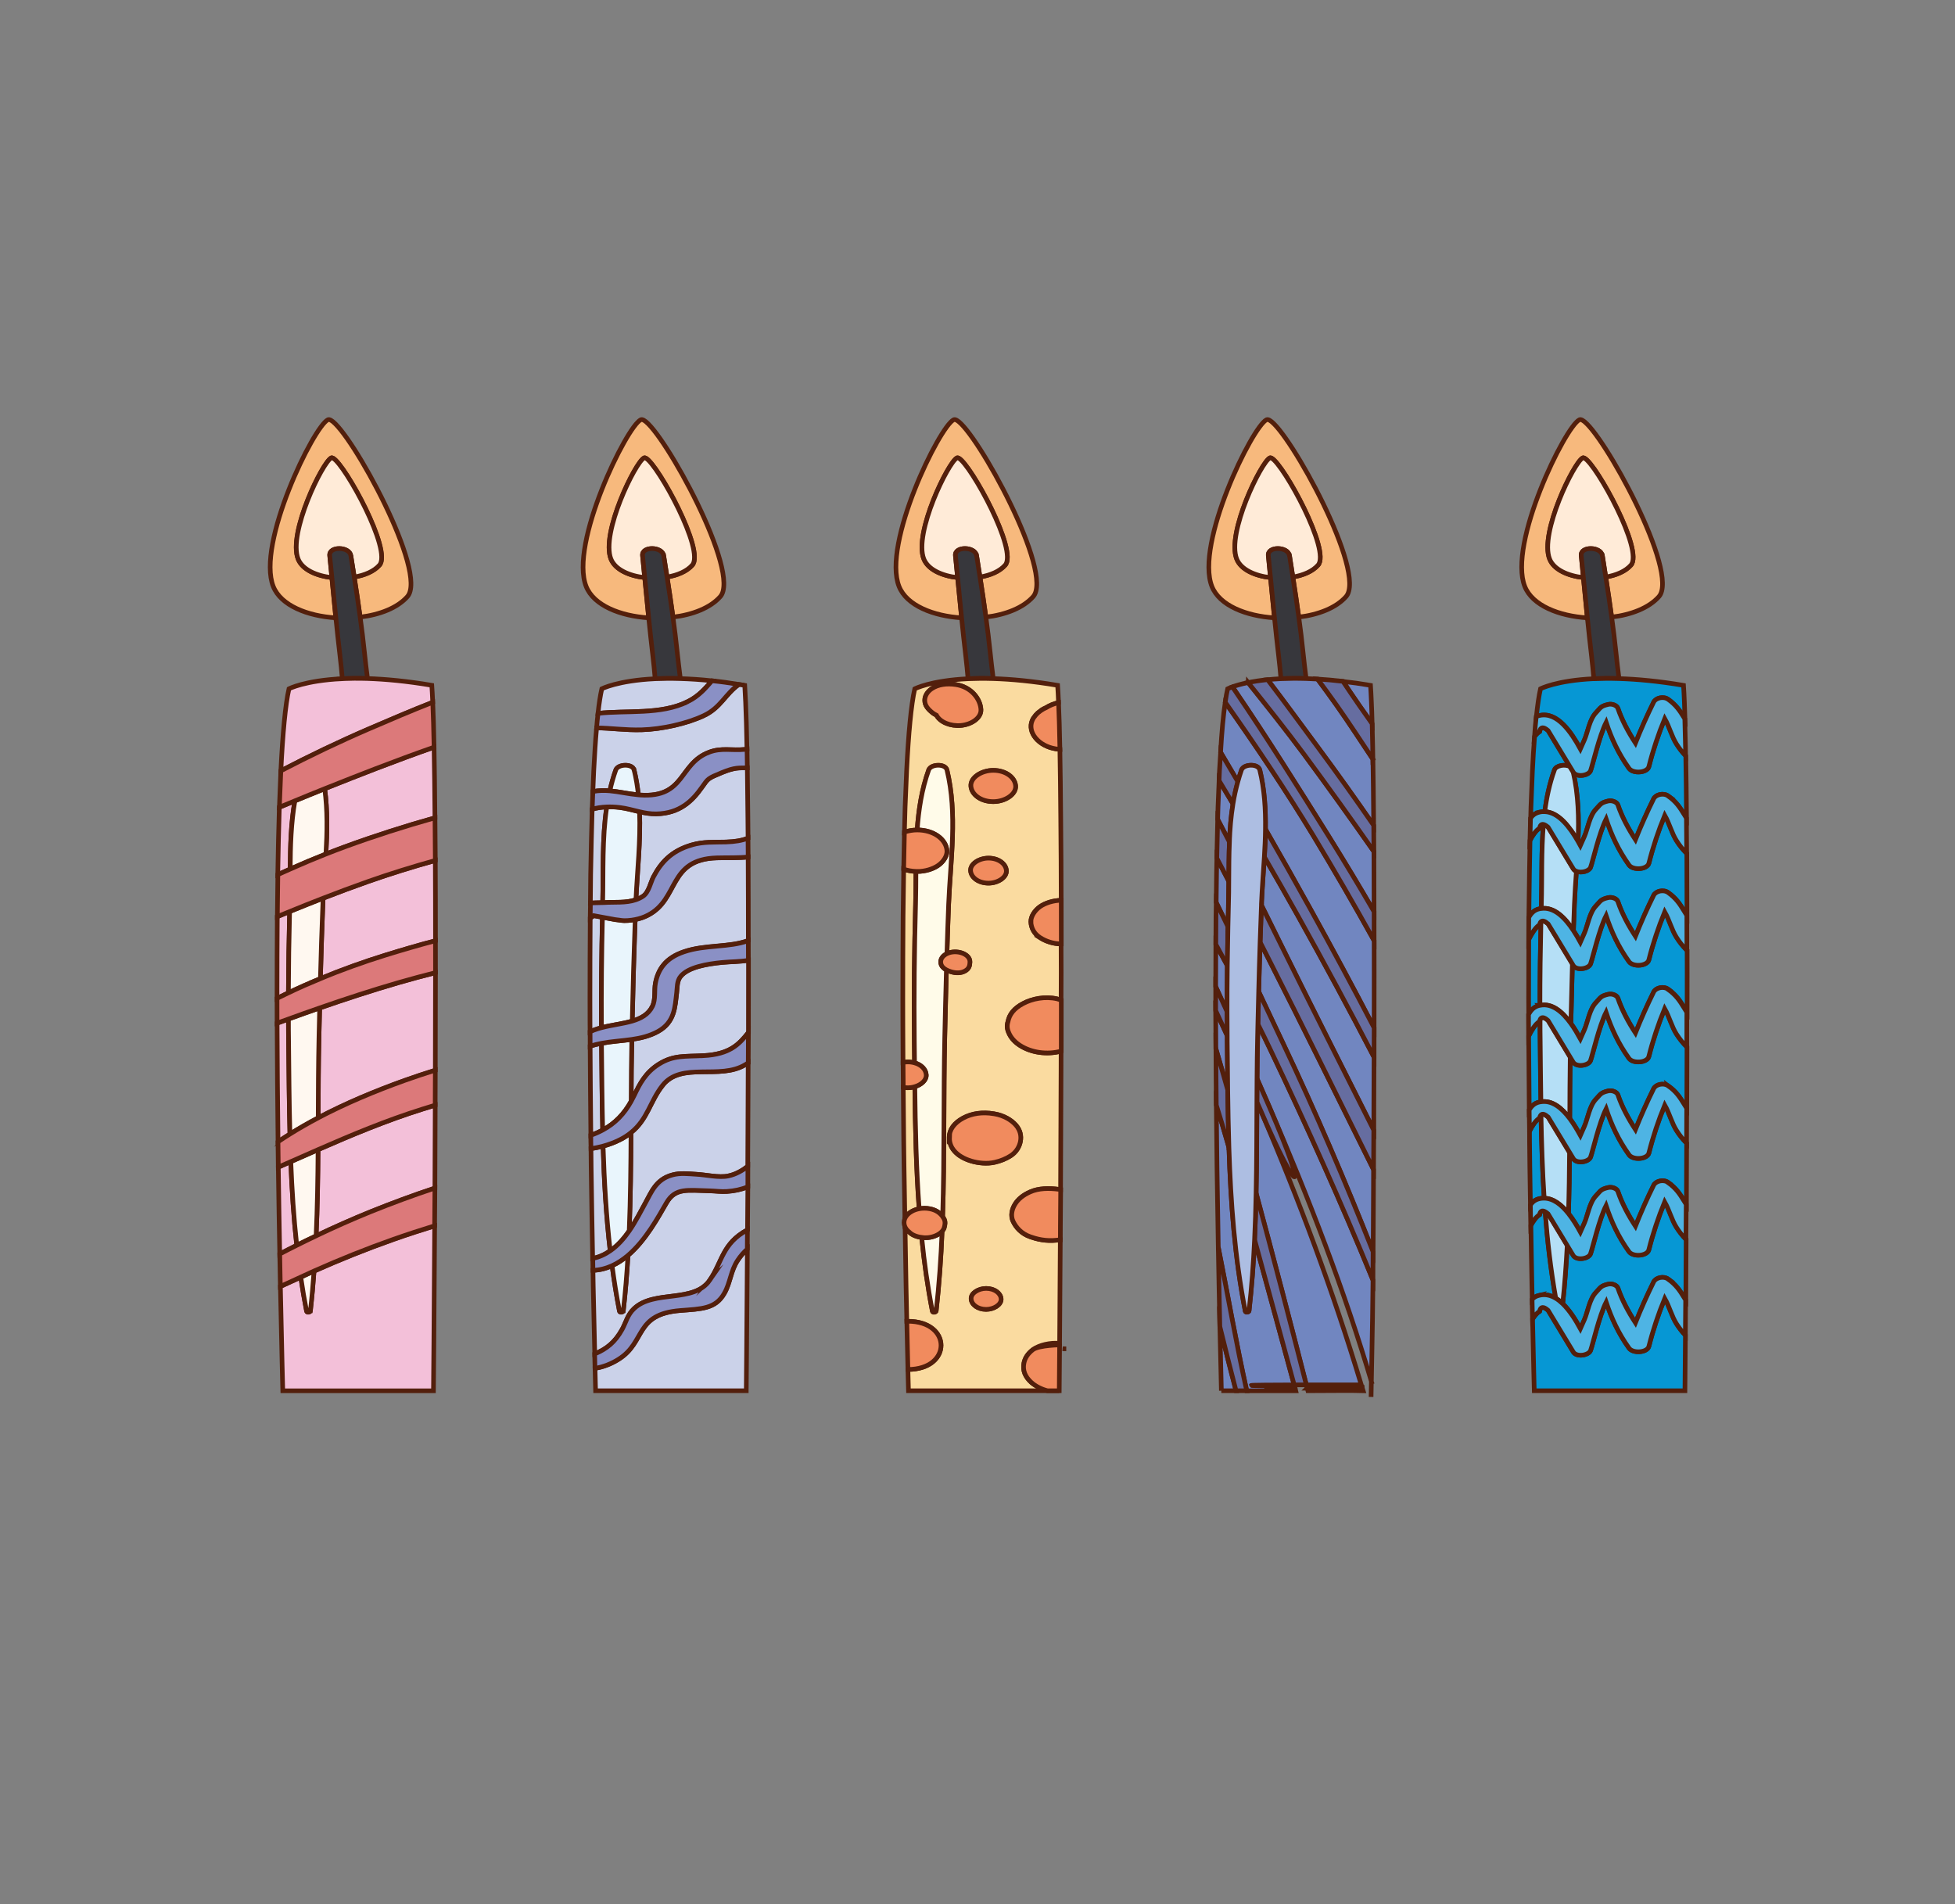 <?xml version="1.0" encoding="UTF-8"?>
<svg id="Layer_3" data-name="Layer 3" xmlns="http://www.w3.org/2000/svg" viewBox="0 0 424 413">
  <rect x="0" y="0" width="424" height="413" fill="#808080" stroke="none"/>
  <defs>
    <style>
      .cls-1 {
        fill: #ffebd8;
      }

      .cls-1, .cls-2, .cls-3, .cls-4, .cls-5, .cls-6, .cls-7, .cls-8, .cls-9, .cls-10, .cls-11, .cls-12, .cls-13, .cls-14, .cls-15, .cls-16, .cls-17, .cls-18 {
        stroke: #531f0c;
        stroke-miterlimit: 10;
      }

      .cls-2 {
        fill: #adbee2;
      }

      .cls-3 {
        fill: #cbd2e9;
      }

      .cls-4 {
        fill: #fffbe9;
      }

      .cls-5 {
        fill: #f7b97d;
      }

      .cls-6 {
        fill: #f3c0d9;
      }

      .cls-7 {
        fill: #0697d4;
      }

      .cls-8 {
        fill: #f18b5e;
      }

      .cls-9 {
        fill: #dc797a;
      }

      .cls-10 {
        fill: #7186c0;
      }

      .cls-11 {
        fill: #37373c;
      }

      .cls-12 {
        fill: #8a90c5;
      }

      .cls-13 {
        fill: #666da0;
      }

      .cls-14 {
        fill: #fadba0;
      }

      .cls-15 {
        fill: #e9f5fc;
      }

      .cls-16 {
        fill: #4eb4e4;
      }

      .cls-17 {
        fill: #fff8f0;
      }

      .cls-18 {
        fill: #b5dff6;
      }
    </style>
  </defs>
  <g>
    <path class="cls-5" d="M72.83,134.01c-.29-2.91-.58-5.82-.86-8.73-3.37-.38-6.4-1.73-7.32-4.03-2.23-5.61,5.31-21.01,7.19-21.93,1.61-.78,12.08,17.59,10.82,22.51-.08.3-.2.55-.37.74-1.18,1.35-3.2,2.21-5.47,2.59.45,2.9.88,5.79,1.28,8.69,4.24-.51,8.1-1.99,10.26-4.45.28-.32.48-.73.6-1.22,2.08-8.12-15.19-38.42-17.84-37.14-3.1,1.51-15.54,26.92-11.85,36.17,1.64,4.13,7.44,6.42,13.57,6.8Z"/>
    <path class="cls-1" d="M76.09,120.51c.25,1.55.49,3.1.74,4.65,2.27-.38,4.29-1.24,5.47-2.59.17-.19.29-.44.37-.74,1.26-4.93-9.21-23.3-10.82-22.51-1.88.91-9.42,16.32-7.19,21.93.92,2.3,3.95,3.65,7.32,4.03-.15-1.59-.31-3.18-.47-4.77-.21-2.08,4.26-2,4.58,0Z"/>
    <path class="cls-11" d="M76.09,120.51c-.32-2-4.79-2.08-4.58,0,.16,1.59.31,3.18.47,4.77.28,2.91.56,5.82.86,8.73.28,2.75.57,5.51.9,8.26.2,1.63.35,3.28.5,4.94,1.63-.08,3.45-.1,5.46-.03-.24-1.96-.49-3.92-.68-5.85-.25-2.49-.57-4.98-.91-7.47-.39-2.9-.82-5.8-1.28-8.69-.24-1.55-.49-3.1-.74-4.65Z"/>
    <path class="cls-6" d="M70.42,171.07c.64,4.68.54,9.43.27,14.17,1.38-.55,2.78-1.08,4.19-1.6,6.31-2.31,12.83-4.4,19.45-6.26-.04-5.69-.11-10.86-.19-15.32-4.24,1.49-8.44,3.04-12.6,4.64-3.72,1.44-7.43,2.89-11.12,4.37Z"/>
    <path class="cls-6" d="M70.08,194.81c-.02.44-.05.89-.06,1.33-.21,5.3-.38,10.69-.53,16.12,4.55-1.89,9.27-3.59,14.14-5.1,3.56-1.1,7.16-2.16,10.82-3.12,0-6.02-.01-11.87-.04-17.41-4.97,1.39-9.84,2.9-14.62,4.58-3.26,1.15-6.49,2.35-9.69,3.6Z"/>
    <path class="cls-6" d="M68.98,249.36c-.04,6.24-.14,12.48-.42,18.7,3.86-1.84,7.8-3.59,11.83-5.23,4.54-1.83,9.18-3.55,13.93-5.13.03-5.74.06-11.8.07-17.99-.91.27-1.8.55-2.69.83-8,2.51-15.4,5.61-22.72,8.82Z"/>
    <path class="cls-6" d="M63.06,251.96c-.9.4-1.8.79-2.7,1.19.1,6.7.19,13.07.31,18.84,1.21-.64,2.45-1.26,3.68-1.88-.66-6.03-1.05-12.09-1.29-18.15Z"/>
    <path class="cls-6" d="M62.82,197.71c-.89.36-1.79.73-2.68,1.1-.04,5.75-.06,11.72-.06,17.74.82-.41,1.64-.81,2.48-1.21.02-5.88.11-11.75.26-17.63Z"/>
    <path class="cls-6" d="M68.11,275.69c-.21,2.88-.47,5.76-.79,8.63-.04.31-.76.43-.82.08-.48-2.45-.9-4.92-1.26-7.39-.63.29-1.27.57-1.89.87-.84.39-1.69.78-2.54,1.16.28,13.63.52,22.62.52,22.62h32.68s.14-15.03.26-35.76c-2.99.92-5.96,1.88-8.89,2.92-5.92,2.09-11.67,4.4-17.26,6.89Z"/>
    <path class="cls-6" d="M62.59,225.86c-.02-1.61-.02-3.22-.03-4.82-.82.3-1.64.59-2.46.89.03,8.69.11,17.42.2,25.74.84-.57,1.7-1.13,2.58-1.68-.17-6.74-.21-13.47-.29-20.13Z"/>
    <path class="cls-6" d="M63.95,173.71c-.97.4-1.95.8-2.92,1.21-.15.06-.29.13-.45.18-.14,4.54-.25,9.44-.34,14.61.89-.41,1.79-.8,2.68-1.2.04-4.94.16-9.92,1.02-14.79Z"/>
    <path class="cls-6" d="M69.33,218.62c-.05,2.09-.1,4.18-.15,6.28-.13,5.84-.15,11.7-.17,17.57,5.95-3.14,12.39-5.84,18.79-8.12,2.18-.77,4.38-1.51,6.61-2.21.03-7.04.04-14.17.04-21.16-2.65.66-5.29,1.38-7.9,2.13-5.84,1.7-11.57,3.57-17.23,5.53Z"/>
    <path class="cls-6" d="M74.23,147.21c-8.15.39-11.56,2.19-11.56,2.19-.78,3.41-1.35,9.67-1.76,17.79,6.21-3.23,12.57-6.28,19.17-9.13,4.54-1.96,9.11-3.91,13.77-5.74-.06-1.43-.13-2.66-.2-3.68-5.45-.92-10.08-1.34-13.97-1.47-2.02-.06-3.84-.04-5.46.03Z"/>
    <path class="cls-17" d="M62.87,245.99c1.96-1.23,4.02-2.41,6.14-3.52.02-5.87.04-11.73.17-17.57.05-2.09.1-4.19.15-6.28-2.27.79-4.52,1.59-6.77,2.41,0,1.61,0,3.22.03,4.82.07,6.66.11,13.39.29,20.13Z"/>
    <path class="cls-17" d="M70.69,185.24c.27-4.74.37-9.49-.27-14.17-2.16.87-4.32,1.75-6.46,2.63-.86,4.87-.98,9.86-1.02,14.79,2.55-1.13,5.12-2.22,7.75-3.26Z"/>
    <path class="cls-17" d="M69.49,212.26c.15-5.43.31-10.82.53-16.12.02-.44.04-.89.06-1.33-2.44.95-4.86,1.92-7.27,2.9-.15,5.88-.23,11.75-.26,17.63,2.26-1.08,4.57-2.1,6.93-3.08Z"/>
    <path class="cls-17" d="M68.56,268.06c.28-6.22.38-12.46.42-18.7-1.97.86-3.94,1.73-5.91,2.6.24,6.06.63,12.13,1.29,18.15,1.39-.7,2.79-1.38,4.21-2.05Z"/>
    <path class="cls-17" d="M67.32,284.32c.33-2.87.58-5.75.79-8.63-.97.43-1.92.87-2.88,1.32.36,2.47.78,4.94,1.26,7.39.07.35.79.23.82-.08Z"/>
    <path class="cls-9" d="M80.08,158.06c-6.6,2.85-12.96,5.9-19.17,9.13-.11,2.47-.22,5.11-.32,7.9.15-.05.29-.12.45-.18.97-.41,1.95-.81,2.92-1.21,2.15-.89,4.3-1.77,6.46-2.63,3.69-1.48,7.39-2.93,11.12-4.37,4.16-1.6,8.36-3.15,12.6-4.64-.07-3.82-.17-7.12-.28-9.74-4.66,1.83-9.24,3.78-13.77,5.74Z"/>
    <path class="cls-9" d="M70.69,185.24c-2.63,1.04-5.21,2.13-7.75,3.26-.9.4-1.79.79-2.68,1.2-.04,2.96-.08,6-.11,9.11.89-.37,1.78-.73,2.68-1.1,2.41-.99,4.83-1.96,7.27-2.9,3.2-1.24,6.43-2.45,9.69-3.6,4.79-1.69,9.66-3.2,14.62-4.58-.01-3.2-.04-6.29-.07-9.25-6.63,1.86-13.15,3.95-19.45,6.26-1.41.52-2.81,1.05-4.19,1.6Z"/>
    <path class="cls-9" d="M69.49,212.26c-2.36.98-4.67,2-6.93,3.08-.83.4-1.66.8-2.48,1.21,0,1.78.01,3.58.01,5.37.82-.3,1.64-.59,2.46-.89,2.24-.82,4.5-1.62,6.77-2.41,5.66-1.97,11.38-3.84,17.23-5.53,2.61-.75,5.25-1.46,7.9-2.13,0-2.32,0-4.63-.01-6.92-3.66.97-7.26,2.02-10.82,3.12-4.86,1.51-9.58,3.22-14.14,5.1Z"/>
    <path class="cls-9" d="M69.01,242.46c-2.12,1.12-4.17,2.29-6.14,3.52-.87.55-1.74,1.1-2.58,1.68.03,1.85.06,3.69.07,5.49.9-.4,1.8-.79,2.7-1.19,1.97-.87,3.94-1.74,5.91-2.6,7.32-3.2,14.72-6.31,22.72-8.82.89-.28,1.79-.56,2.69-.83.01-2.52.03-5.04.03-7.59-2.23.7-4.44,1.44-6.61,2.21-6.4,2.29-12.84,4.99-18.79,8.12Z"/>
    <path class="cls-9" d="M68.56,268.06c-1.41.67-2.82,1.35-4.21,2.05-1.23.62-2.47,1.24-3.68,1.88.04,2.46.08,4.82.13,7.04.85-.38,1.7-.77,2.54-1.16.63-.29,1.26-.57,1.89-.87.96-.44,1.91-.88,2.88-1.32,5.59-2.49,11.34-4.8,17.26-6.89,2.93-1.03,5.9-2,8.89-2.92.01-2.64.03-5.37.06-8.18-4.75,1.58-9.39,3.3-13.93,5.13-4.03,1.64-7.97,3.39-11.83,5.23Z"/>
  </g>
  <g>
    <path class="cls-5" d="M140.69,134.01c-.29-2.91-.58-5.82-.86-8.73-3.37-.38-6.4-1.73-7.32-4.03-2.23-5.61,5.31-21.01,7.19-21.93,1.61-.78,12.08,17.59,10.82,22.51-.08.3-.2.55-.37.74-1.18,1.35-3.2,2.21-5.47,2.59.45,2.9.88,5.79,1.28,8.69,4.24-.51,8.1-1.99,10.26-4.45.28-.32.48-.73.6-1.22,2.08-8.12-15.19-38.42-17.84-37.14-3.1,1.51-15.53,26.92-11.85,36.17,1.64,4.13,7.44,6.42,13.57,6.8Z"/>
    <path class="cls-1" d="M143.94,120.51c.25,1.55.49,3.1.73,4.65,2.27-.38,4.29-1.24,5.47-2.59.17-.19.29-.44.37-.74,1.26-4.93-9.21-23.3-10.82-22.51-1.88.91-9.42,16.32-7.19,21.93.92,2.3,3.95,3.65,7.32,4.03-.15-1.59-.31-3.18-.47-4.77-.21-2.08,4.26-2,4.58,0Z"/>
    <path class="cls-11" d="M143.94,120.51c-.32-2-4.79-2.08-4.58,0,.16,1.59.31,3.18.47,4.77.28,2.91.56,5.82.86,8.73.28,2.75.57,5.51.9,8.26.2,1.64.35,3.29.5,4.95,1.63-.08,3.45-.1,5.46-.03-.24-1.97-.49-3.92-.69-5.86-.25-2.49-.57-4.98-.91-7.47-.39-2.9-.82-5.8-1.28-8.69-.24-1.55-.49-3.1-.73-4.65Z"/>
    <path class="cls-3" d="M157.09,280.52c-1.92,3.4-4.99,3.35-9.53,3.72-9.98.78-7.44,6.82-13.36,10.55-1.55.99-3.31,1.69-5.15,1.99.07,3.12.12,4.87.12,4.87h32.68s.12-12.64.24-30.72c-.77.68-1.46,1.48-2.08,2.41-1.55,2.32-1.58,4.85-2.91,7.18Z"/>
    <path class="cls-3" d="M130.45,226.28c-.84.16-1.66.36-2.46.64.03,6.53.09,13.04.15,19.32.94-.32,1.78-.71,2.58-1.13-.15-6.3-.19-12.59-.26-18.83Z"/>
    <path class="cls-3" d="M130.8,248.59c-.86.23-1.74.42-2.63.53.01,1.35.03,2.7.04,4.04.1,6.7.19,13.07.31,18.84,0,.33.01.65.01.97,1.43-.28,2.68-.88,3.8-1.66-.87-7.53-1.31-15.12-1.54-22.71Z"/>
    <path class="cls-3" d="M147.63,211.76c-.86,1.02-.72,2.47-.87,3.61-.37,2.97-.38,6.32-4.06,8.35-1.79.99-3.71,1.44-5.66,1.72-.1,4.47-.13,8.96-.15,13.45.24-.43.47-.87.69-1.33,1.17-2.48,2.45-4.93,5.29-6.72,3.2-2.02,5.73-1.65,9.7-1.87,5.77-.31,7.72-2.48,9.75-5.01h0c.01-4.37.01-8.7.01-13v-2.69c-1.88.32-3.75.29-5.71.47-3.25.32-7.34,1-8.98,3.01Z"/>
    <path class="cls-3" d="M153.98,258.3c-4.9-.12-7.52-.71-9.44,2.59-1.77,3.05-4.47,8.09-8.34,11.4-.24,4.02-.56,8.03-1.02,12.03-.03.31-.76.43-.82.08-.64-3.27-1.16-6.56-1.6-9.87-1.28.59-2.67.95-4.16,1.01.01,1.2.03,2.36.06,3.5.13,5.85.24,10.84.33,14.62,2.63-1.08,4.43-2.55,5.97-5.34.83-1.52,1.15-3.16,2.57-4.49,4.33-4.12,12.95-1.12,16.42-6.16,2.76-4.02,2.7-7.96,8.18-10.93v-.86c.01-2.64.03-5.38.06-8.18v-.27c-1.4.56-2.89.9-4.55,1-1.24.08-2.41-.1-3.65-.13Z"/>
    <path class="cls-3" d="M140.52,198.51c-.89.46-1.79.76-2.77.95-.27,7.24-.46,14.61-.64,22.01,1.91-.56,3.52-1.43,4.38-3.2.75-1.54.35-3.45.66-5.05.58-2.97,2.16-5.43,6.16-6.79,4.65-1.6,9.79-.89,13.99-2.44,0-6.01-.01-11.84-.04-17.37v-.74c-2.07.24-4.27.12-6.79.2-10.65.31-8.09,8.89-14.95,12.43Z"/>
    <path class="cls-3" d="M143.71,235.41c-2.77,3.51-3.22,7.33-6.86,10.25-.03,7.11-.1,14.23-.39,21.32,1.5-2.16,2.61-4.47,3.54-6.12,1.27-2.26,2.24-5.06,5.83-6.02,1.73-.47,3.41-.25,5.18-.14,2.14.11,4.86.79,6.94.37,1.52-.3,3-1.15,4.22-2.07.03-4.31.04-8.76.06-13.28.01-2.52.03-5.05.03-7.6v-1.59c-.21.12-.4.26-.61.38-5.54,3.4-13.85-.7-17.96,4.5Z"/>
    <path class="cls-3" d="M131.6,175.03c-1.18.04-2.24.2-3.17.5-.13,4.42-.24,9.18-.33,14.18-.01,2.02-.04,4.1-.06,6.19.85-.1,1.66-.07,2.67-.11.17-6.83-.15-13.89.88-20.76Z"/>
    <path class="cls-3" d="M130.43,222.9c-.05-7.98.03-15.96.22-23.94-.63-.12-1.26-.23-1.89-.35-.25.17-.5.33-.75.51-.04,5.67-.06,11.52-.06,17.43,0,1.79.01,3.58.01,5.38,0,.62,0,1.23.01,1.85.5-.24,1.05-.44,1.62-.63.27-.09.55-.17.83-.24Z"/>
    <path class="cls-3" d="M152.25,170.73c-2.07,2.94-4.79,5.71-9.94,5.8-1.27.02-2.45-.19-3.6-.46.25,6.35-.48,12.78-.78,19.08.53-.18,1.04-.43,1.53-.75,1.27-.85,1.65-3.02,2.26-4.19,1.6-3.03,3.8-5.62,8.29-6.93,2.58-.74,4.77-.57,7.43-.64,1.99-.05,3.54-.33,4.8-.84-.01-1.51-.03-2.98-.04-4.43-.03-3.87-.07-7.49-.12-10.83-1.88.04-2.64-.14-5.48,1.01-3.13,1.29-3.01,1.28-4.34,3.17Z"/>
    <path class="cls-3" d="M152.69,155.19c-3.63,1.74-9.16,2.97-13.48,3.1-3.65.1-6.79-.4-9.82-.4-.25,2.71-.44,5.84-.62,9.31-.07,1.44-.13,2.94-.19,4.5,1.26-.27,2.46-.27,3.68-.16.34-1.52.76-3.03,1.29-4.52.47-1.31,3.63-1.43,3.97,0,.43,1.78.73,3.58.92,5.39.14.01.28.03.42.04,9.79.66,8.31-6.77,14.9-9.27,2.7-1.03,4.87-.34,7.74-.61.18-.02.34-.03.5-.06-.01-.14-.01-.29-.01-.43-.07-3.83-.16-7.12-.28-9.74-.06-1.43-.13-2.66-.19-3.68-.43-.07-.86-.14-1.27-.2-2.95,2.09-3.94,5.03-7.56,6.75Z"/>
    <path class="cls-3" d="M142.08,147.22c-8.14.39-11.56,2.18-11.56,2.18-.31,1.35-.59,3.15-.83,5.33,6.2-.7,13.63.36,19.45-2.54,2.47-1.23,3.82-2.89,5.27-4.53-2.52-.27-4.79-.41-6.87-.47-2.02-.06-3.84-.04-5.46.03Z"/>
    <path class="cls-15" d="M131.07,195.77c2.21-.15,4.66.14,6.85-.62.3-6.3,1.03-12.73.78-19.08-1.43-.33-2.82-.75-4.33-.93-1.01-.12-1.92-.15-2.78-.12-1.03,6.87-.72,13.93-.88,20.76.12,0,.23,0,.35-.01Z"/>
    <path class="cls-15" d="M135.18,284.32c.46-4,.78-8.01,1.02-12.03-1.06.9-2.21,1.68-3.45,2.24.44,3.3.96,6.6,1.6,9.87.07.35.79.23.82-.08Z"/>
    <path class="cls-15" d="M136.88,238.89c.02-4.49.05-8.98.15-13.45-2.2.32-4.43.43-6.58.84.07,6.23.11,12.52.26,18.83,2.75-1.47,4.69-3.55,6.17-6.22Z"/>
    <path class="cls-15" d="M130.43,222.9c2.23-.59,4.64-.83,6.69-1.44.17-7.4.37-14.77.64-22.01-.5.1-1.02.17-1.57.21-1.31.09-1.42-.06-2.76-.2-.92-.17-1.85-.34-2.77-.51-.19,7.98-.27,15.96-.22,23.94Z"/>
    <path class="cls-15" d="M136.46,266.99c.29-7.1.36-14.21.39-21.32-.67.54-1.44,1.05-2.37,1.53-1.21.61-2.44,1.06-3.68,1.4.24,7.59.68,15.18,1.54,22.71,1.64-1.14,2.99-2.68,4.11-4.31Z"/>
    <path class="cls-15" d="M137.52,167.01c-.35-1.43-3.51-1.31-3.97,0-.53,1.49-.95,3-1.29,4.52,1.98.18,3.97.67,6.19.87-.19-1.81-.49-3.6-.92-5.39Z"/>
    <path class="cls-12" d="M153.93,277.68c-3.47,5.04-12.09,2.04-16.42,6.16-1.42,1.33-1.74,2.97-2.57,4.49-1.54,2.79-3.34,4.25-5.97,5.34.03,1.16.04,2.2.07,3.12,1.85-.3,3.6-1,5.15-1.99,5.92-3.73,3.38-9.76,13.36-10.55,4.53-.36,7.61-.32,9.53-3.72,1.33-2.33,1.36-4.86,2.91-7.18.62-.94,1.31-1.73,2.08-2.41.01-1.36.01-2.76.03-4.18-5.48,2.97-5.42,6.9-8.18,10.93Z"/>
    <path class="cls-12" d="M157.96,255.07c-2.08.42-4.8-.26-6.94-.37-1.77-.1-3.46-.33-5.18.14-3.59.96-4.56,3.76-5.83,6.02-.93,1.66-2.05,3.96-3.54,6.12-1.13,1.63-2.48,3.18-4.11,4.31-1.12.78-2.38,1.38-3.8,1.66.01.88.03,1.73.04,2.58,1.49-.05,2.87-.42,4.16-1.01,1.24-.57,2.39-1.34,3.45-2.24,3.87-3.3,6.57-8.35,8.34-11.4,1.92-3.3,4.53-2.71,9.44-2.59,1.24.03,2.41.22,3.65.13,1.65-.1,3.15-.44,4.55-1,.01-1.46.01-2.94.01-4.44-1.22.93-2.7,1.78-4.22,2.07Z"/>
    <path class="cls-12" d="M152.56,228.97c-3.97.22-6.5-.16-9.7,1.87-2.84,1.79-4.12,4.24-5.29,6.72-.22.46-.45.9-.69,1.33-1.48,2.66-3.42,4.75-6.17,6.22-.79.42-1.64.81-2.58,1.13,0,.47.01.95.01,1.42.01.49.01.97.03,1.46.89-.11,1.76-.29,2.63-.53,1.24-.34,2.47-.79,3.68-1.4.93-.47,1.7-.98,2.37-1.53,3.64-2.92,4.09-6.74,6.86-10.25,4.11-5.2,12.42-1.1,17.96-4.5.21-.12.4-.26.61-.38.01-2.18.01-4.38.03-6.56-2.02,2.53-3.97,4.7-9.75,5.01Z"/>
    <path class="cls-12" d="M142.16,213.22c-.31,1.6.09,3.51-.66,5.05-.86,1.76-2.46,2.63-4.38,3.2-2.05.6-4.46.85-6.69,1.44-.28.07-.56.15-.83.24-.58.19-1.12.39-1.62.63,0,1.05,0,2.09.01,3.15.8-.28,1.63-.48,2.46-.64,2.15-.41,4.38-.52,6.58-.84,1.95-.28,3.87-.74,5.66-1.72,3.68-2.03,3.69-5.38,4.06-8.35.15-1.15.01-2.59.87-3.61,1.64-2.01,5.73-2.69,8.98-3.01,1.96-.19,3.84-.15,5.71-.47,0-1.41,0-2.83-.01-4.23v-.04c-4.19,1.55-9.33.84-13.99,2.44-4,1.36-5.58,3.82-6.16,6.79Z"/>
    <path class="cls-12" d="M150,183.28c-4.49,1.3-6.69,3.89-8.29,6.93-.61,1.17-.99,3.34-2.26,4.19-.49.33-1.01.57-1.53.75-2.19.76-4.64.47-6.85.62-.13,0-.24,0-.35.01-1.02.04-1.83,0-2.67.11-.03.96-.03,1.93-.04,2.91v.31c.25-.18.5-.34.75-.51.63.12,1.26.23,1.89.35.92.17,1.85.34,2.77.51,1.34.13,1.45.29,2.76.2.56-.04,1.07-.11,1.57-.21.98-.19,1.88-.49,2.77-.95,6.85-3.54,4.3-12.12,14.95-12.43,2.52-.07,4.72.04,6.79-.2-.01-1.38-.01-2.74-.03-4.08-1.25.51-2.81.78-4.8.84-2.66.07-4.84-.1-7.43.64Z"/>
    <path class="cls-12" d="M153.77,163.17c-6.59,2.5-5.11,9.93-14.9,9.27-.14,0-.28-.02-.42-.04-2.22-.2-4.21-.69-6.19-.87-1.21-.11-2.42-.1-3.68.16-.04,1.1-.09,2.24-.13,3.4,0,.14-.01.29-.01.43.93-.29,1.99-.45,3.17-.5.86-.03,1.77,0,2.78.12,1.5.18,2.9.6,4.33.93,1.15.27,2.33.48,3.6.46,5.15-.09,7.87-2.86,9.94-5.8,1.33-1.89,1.21-1.88,4.34-3.17,2.84-1.16,3.6-.97,5.48-1.01-.01-1.4-.04-2.77-.06-4.06-.16.03-.33.04-.5.06-2.86.27-5.04-.42-7.74.61Z"/>
    <path class="cls-12" d="M149.15,152.19c-5.82,2.9-13.25,1.84-19.45,2.54-.12.98-.22,2.03-.31,3.16,3.03,0,6.17.51,9.82.4,4.33-.12,9.85-1.35,13.48-3.1,3.62-1.72,4.61-4.66,7.56-6.75-2.07-.34-4-.6-5.83-.78-1.45,1.64-2.81,3.3-5.27,4.53Z"/>
  </g>
  <g>
    <path class="cls-5" d="M208.55,134.01c-.29-2.91-.58-5.82-.86-8.73-3.37-.38-6.4-1.73-7.32-4.03-2.23-5.61,5.31-21.01,7.19-21.93,1.61-.78,12.08,17.59,10.82,22.51-.08.3-.2.55-.37.74-1.18,1.35-3.2,2.21-5.47,2.59.45,2.9.88,5.79,1.28,8.69,4.24-.51,8.1-1.99,10.26-4.45.28-.32.48-.73.6-1.22,2.08-8.12-15.19-38.42-17.84-37.14-3.1,1.51-15.54,26.92-11.85,36.17,1.64,4.13,7.44,6.42,13.57,6.8Z"/>
    <path class="cls-1" d="M211.8,120.51c.25,1.55.49,3.1.73,4.65,2.27-.38,4.29-1.24,5.47-2.59.17-.19.29-.44.37-.74,1.26-4.93-9.21-23.3-10.82-22.51-1.88.91-9.42,16.32-7.19,21.93.92,2.3,3.95,3.65,7.32,4.03-.15-1.59-.31-3.18-.47-4.77-.21-2.08,4.26-2,4.58,0Z"/>
    <path class="cls-11" d="M211.8,120.51c-.32-2-4.79-2.08-4.58,0,.16,1.59.31,3.18.47,4.77.28,2.91.56,5.82.86,8.73.28,2.75.57,5.51.9,8.26.2,1.63.35,3.28.5,4.94,1.63-.08,3.45-.1,5.46-.03-.24-1.96-.49-3.92-.68-5.85-.25-2.49-.57-4.98-.91-7.47-.39-2.9-.82-5.8-1.28-8.69-.24-1.55-.49-3.1-.73-4.65Z"/>
    <path class="cls-14" d="M198.35,230.53c-.02-1.56-.03-3.12-.05-4.67-.11-9.91,0-19.81.27-29.71.06-2.35.06-4.74.08-7.13-.97-.03-1.86-.2-2.66-.49,0,.39-.01.78-.01,1.19-.04,2.95-.09,6-.12,9.1-.04,5.76-.06,11.72-.06,17.74,0,1.79.01,3.58.01,5.38.01,2.84.03,5.68.04,8.5.34-.07.68-.1,1.02-.1.53,0,1.02.08,1.47.2Z"/>
    <path class="cls-14" d="M197.78,262.75c.48-.26,1.01-.44,1.56-.55-.65-8.82-.84-17.69-.94-26.49-.48.15-1,.23-1.53.23-.34,0-.66-.03-.97-.09.03,4,.07,7.96.1,11.83.03,1.85.06,3.68.07,5.49.06,3.85.12,7.57.18,11.15.25-.59.75-1.14,1.53-1.56Z"/>
    <path class="cls-14" d="M225.56,203.36c-1.33-.86-1.9-2.13-1.98-3.35-.07-1.18.81-2.53,1.98-3.35,1.2-.83,2.91-1.34,4.59-1.37,0-2.95-.01-5.84-.03-8.65-.01-3.2-.04-6.29-.07-9.25-.04-5.49-.1-10.51-.18-14.86-.3-.02-.61-.06-.92-.11-3.74-.6-6.17-3.61-5.08-6.15.17-.4.43-.77.73-1.12l-.07.06c.18-.2.35-.38.55-.57.13-.11.27-.22.41-.32.07-.08.18-.16.3-.25.37-.25.72-.43,1.09-.59.77-.49,1.7-.87,2.69-1.09v-.06c-.06-1.43-.12-2.66-.19-3.68-5.46-.92-10.08-1.34-13.97-1.46-2.02-.06-3.84-.04-5.46.03-8.15.39-11.56,2.19-11.56,2.19-.78,3.42-1.36,9.68-1.76,17.79-.12,2.47-.22,5.11-.33,7.9-.04,1.74-.1,3.55-.15,5.4.87-.3,1.82-.46,2.77-.46.31-4.41.98-8.78,2.49-13.01.47-1.31,3.63-1.43,3.97,0,2.31,9.54.75,19.5.36,29.13-.14,3.53-.26,7.11-.37,10.7,2.01-.98,5.03.01,4.99,1.8-.02.77-.17,1.47-1.1,1.97-.89.48-1.93.46-2.93.17-.4-.11-.75-.25-1.07-.42-.13,4.82-.25,9.67-.36,14.52-.29,12.93-.04,25.98-.46,38.98.11.15.21.31.3.48.34.61.23,1.34.04,1.96-.09.28-.25.53-.46.77-.24,5.76-.63,11.52-1.28,17.24-.04.31-.76.43-.82.08-1.04-5.29-1.77-10.63-2.32-15.99-1.05-.13-2.08-.52-2.67-1.14-.44-.34-.75-.73-.94-1.14.03,2.01.06,3.97.1,5.86.04,2.47.09,4.82.12,7.05.06,2.71.1,5.24.16,7.55h.21c9.61-.01,9.61,10.42.03,10.44.07,2.96.12,4.61.12,4.61h30.13s-2.59-.99-3.49-1.81c-1.36-1.23-1.91-2.62-1.6-4.17.21-1.11.84-2.08,1.95-2.93,1.33-1.01,3.77-1.57,5.79-1.36.04-5.71.09-13.48.15-22.48h-.06c-2.2.36-4.22.14-6.25-.57l-.24-.08c-1.88-.65-3.09-2.02-3.71-3.36-.55-1.19-.27-2.55.41-3.66.69-1.16,1.8-2.02,3.29-2.69,1.86-.84,4.14-.84,6.22-.57l.27.03.13.02v-.31c.03-5.75.06-11.8.07-17.99.01-2.52.03-5.05.03-7.6,0-1.37.01-2.75.01-4.13-3.03.84-6.53.35-9.01-1.28l-.19-.13c-1.05-.73-1.77-1.61-2.19-2.62-.35-.78-.4-1.58-.15-2.36.31-1.62,1.36-2.89,3.2-3.88,2.05-1.11,4.84-1.64,7.41-1.06.31.09.62.18.93.28.02-1.99.02-3.98.02-5.97,0-2.08,0-4.17-.02-6.22-1.76-.03-3.32-.56-4.61-1.38ZM208.42,157.34c-2.25.21-4.54-.71-5.32-2.22-.33-.17-.65-.34-.91-.57-.98-.81-1.64-1.6-1.63-2.69.01-.92.56-1.83,1.5-2.48,1.42-.97,3.32-1.18,5.19-.91,3.44.5,5.39,3.18,5.49,5.44.08,1.74-1.96,3.2-4.32,3.42ZM213.87,284.01c-1.82,0-3.18-1.04-3.25-2.27-.08-1.23,1.55-2.27,3.25-2.27,1.82,0,3.17,1.04,3.25,2.27.08,1.23-1.55,2.27-3.25,2.27ZM220.38,244.11c.89,1.06,1.16,2.27.92,3.47-.22,1.14-.89,2.32-2.14,3.12-.99.64-2.15,1.11-3.44,1.4-1.64.37-3.52.18-5.07-.27-1.54-.46-2.87-1.2-3.72-2.23-.74-.88-1.04-1.85-1.01-2.82-.02.02-.04.05-.06.07v-.15c0-1.69,1.12-3.16,3-4.18,1.95-1.05,4.24-1.35,6.64-.95l.21.04c1.92.32,3.67,1.32,4.65,2.5ZM210.51,188.84c-.09-1.46,1.85-2.71,3.88-2.71,2.17,0,3.78,1.24,3.88,2.71.09,1.46-1.85,2.71-3.88,2.71-2.17,0-3.78-1.24-3.88-2.71ZM215.42,173.87c-2.72,0-4.73-1.55-4.85-3.39-.12-1.83,2.31-3.39,4.85-3.39,2.72,0,4.73,1.55,4.85,3.39.12,1.83-2.31,3.39-4.85,3.39Z"/>
    <path class="cls-4" d="M205.37,184.52c.07,1.13-.77,2.4-1.89,3.18-1.17.83-2.89,1.32-4.55,1.32-.1,0-.19,0-.28-.01-.01,2.39-.02,4.78-.08,7.13-.27,9.91-.37,19.81-.27,29.71.02,1.55.03,3.11.05,4.67,1.47.42,2.46,1.44,2.53,2.6.08,1.13-1.03,2.14-2.47,2.57.1,8.8.29,17.67.94,26.49.73-.14,1.52-.16,2.3,0,1.35.26,2.21.88,2.79,1.69.42-13,.17-26.05.46-38.98.11-4.85.22-9.7.36-14.52-.64-.34-1.09-.8-1.21-1.43-.15-.79.29-1.55,1.2-2.04.04-.02.08-.04.12-.06.11-3.59.23-7.17.37-10.7.39-9.63,1.96-19.58-.36-29.13-.35-1.43-3.51-1.31-3.97,0-1.51,4.23-2.18,8.6-2.49,13.01,0,0,0,0,.01,0,3.6,0,6.28,2.06,6.44,4.5Z"/>
    <path class="cls-4" d="M201.25,268.44c-.43.04-.89.02-1.35-.03.54,5.37,1.28,10.71,2.32,15.99.07.35.79.23.82-.08.65-5.72,1.04-11.47,1.28-17.24-.67.74-1.87,1.24-3.07,1.36Z"/>
    <path class="cls-8" d="M196.88,286.58h-.21c.09,4.33.18,7.89.24,10.45,9.58-.02,9.58-10.45-.03-10.45Z"/>
    <path class="cls-8" d="M213.87,279.46c-1.7,0-3.33,1.05-3.25,2.27.08,1.23,1.43,2.27,3.25,2.27,1.7,0,3.33-1.05,3.25-2.27-.08-1.23-1.43-2.27-3.25-2.27Z"/>
    <path class="cls-8" d="M229.63,257.96c-2.08-.27-4.36-.27-6.22.57-1.49.67-2.6,1.54-3.29,2.69-.68,1.11-.96,2.48-.41,3.66.62,1.34,1.83,2.71,3.71,3.36l.24.08c2.02.71,4.05.93,6.25.58h.06c0-1,.01-2,.01-3.02.01-2.55.03-5.17.06-7.87l-.13-.02-.27-.03Z"/>
    <path class="cls-8" d="M199.89,268.41c.46.06.92.07,1.35.03,1.2-.11,2.4-.62,3.07-1.36.21-.24.37-.49.46-.77.19-.62.3-1.35-.04-1.96-.09-.17-.19-.32-.3-.48-.58-.81-1.44-1.43-2.79-1.69-.78-.15-1.56-.14-2.3,0-.56.11-1.09.29-1.56.55-.77.42-1.28.97-1.53,1.56-.25.59-.24,1.23.03,1.82.19.42.5.81.94,1.14.59.62,1.61,1.01,2.67,1.14Z"/>
    <path class="cls-8" d="M215.51,241.57c-2.41-.4-4.69-.1-6.64.95-1.88,1.02-3,2.49-3,4.18v.15s.04-.05.06-.07c-.04.96.27,1.94,1.01,2.82.86,1.02,2.18,1.77,3.72,2.23,1.55.46,3.43.65,5.07.27,1.29-.29,2.44-.76,3.44-1.4,1.25-.8,1.92-1.98,2.14-3.12.23-1.2-.04-2.41-.92-3.47-.99-1.18-2.74-2.18-4.65-2.5l-.21-.04Z"/>
    <path class="cls-8" d="M198.41,235.7c1.44-.43,2.55-1.44,2.47-2.57-.07-1.17-1.06-2.19-2.53-2.6-.45-.13-.95-.2-1.47-.2-.34,0-.68.03-1.02.1.01,1.81.03,3.61.04,5.41.31.06.63.09.97.09.53,0,1.05-.08,1.53-.23Z"/>
    <path class="cls-8" d="M221.82,217.71c-1.85.99-2.89,2.26-3.2,3.88-.25.78-.21,1.58.15,2.36.41,1.01,1.14,1.89,2.19,2.62l.19.13c2.48,1.63,5.98,2.12,9.01,1.28.01-3.68.01-7.39.01-11.06-.31-.1-.62-.19-.93-.28-2.57-.58-5.36-.05-7.41,1.06Z"/>
    <path class="cls-8" d="M204.05,208.94c.12.63.57,1.09,1.21,1.43.31.17.67.3,1.07.42,1.01.28,2.04.31,2.93-.17.93-.5,1.08-1.2,1.1-1.97.04-1.79-2.98-2.79-4.99-1.8-.04.02-.08.03-.12.06-.91.49-1.35,1.25-1.2,2.04Z"/>
    <path class="cls-8" d="M223.58,200c.07,1.23.65,2.5,1.98,3.35,1.28.83,2.85,1.35,4.61,1.38v-.7c0-2.96,0-5.89-.01-8.76-1.68.03-3.4.55-4.59,1.37-1.17.83-2.05,2.18-1.98,3.35Z"/>
    <path class="cls-8" d="M218.26,188.84c-.09-1.47-1.7-2.71-3.88-2.71-2.03,0-3.97,1.25-3.88,2.71.09,1.47,1.7,2.71,3.88,2.71,2.03,0,3.97-1.25,3.88-2.71Z"/>
    <path class="cls-8" d="M198.93,189.02c1.65,0,3.38-.5,4.55-1.32,1.12-.77,1.96-2.05,1.89-3.18-.16-2.44-2.84-4.5-6.44-4.5,0,0,0,0-.01,0-.94,0-1.9.17-2.77.46-.06,2.59-.12,5.26-.16,8.03.79.29,1.69.46,2.66.49.09,0,.18.01.28.01Z"/>
    <path class="cls-8" d="M210.57,170.48c.12,1.83,2.13,3.39,4.85,3.39,2.53,0,4.96-1.56,4.85-3.39-.12-1.83-2.13-3.39-4.85-3.39-2.54,0-4.96,1.56-4.85,3.39Z"/>
    <path class="cls-8" d="M225.79,154.07c-.12.08-.22.17-.3.25-.15.1-.28.21-.41.32-.19.19-.37.37-.55.57l.07-.06c-.3.35-.57.72-.73,1.12-1.09,2.54,1.34,5.55,5.08,6.15.31.05.62.09.92.11-.01-.16-.01-.3-.01-.45-.07-3.8-.16-7.07-.28-9.68-.99.23-1.92.61-2.69,1.09-.37.16-.72.34-1.09.59Z"/>
    <path class="cls-8" d="M212.74,153.92c-.1-2.26-2.05-4.94-5.49-5.44-1.87-.27-3.77-.06-5.19.91-.94.64-1.49,1.56-1.5,2.48-.01,1.1.65,1.89,1.63,2.69.27.22.58.4.91.57.78,1.51,3.07,2.43,5.32,2.22,2.37-.22,4.4-1.68,4.32-3.42Z"/>
    <path class="cls-8" d="M230.75,292.55c-.1,0-.19,0-.3-.01l.21.02h.09Z"/>
    <path class="cls-8" d="M224.02,292.74c-1.11.85-1.74,1.82-1.95,2.93-.31,1.55.24,2.94,1.6,4.17.9.82,2.13,1.45,3.49,1.81h2.57s.03-3.33.07-9.02c.01-.29.01-.6.01-.91.52-.02-4.46.01-5.79,1.02Z"/>
  </g>
  <g>
    <path class="cls-5" d="M276.4,134.01c-.29-2.91-.58-5.82-.86-8.73-3.37-.38-6.4-1.73-7.32-4.03-2.23-5.61,5.31-21.01,7.19-21.93,1.61-.78,12.08,17.59,10.82,22.51-.08.3-.2.55-.37.74-1.18,1.35-3.2,2.21-5.47,2.59.45,2.9.88,5.79,1.28,8.69,4.24-.51,8.1-1.99,10.26-4.45.28-.32.48-.73.6-1.22,2.08-8.12-15.19-38.42-17.84-37.14-3.1,1.51-15.53,26.92-11.85,36.17,1.64,4.13,7.44,6.42,13.57,6.8Z"/>
    <path class="cls-1" d="M279.66,120.51c.25,1.55.49,3.1.73,4.65,2.27-.38,4.29-1.24,5.47-2.59.17-.19.29-.44.37-.74,1.26-4.93-9.21-23.3-10.82-22.51-1.88.91-9.42,16.32-7.19,21.93.92,2.3,3.95,3.65,7.32,4.03-.15-1.59-.31-3.18-.47-4.77-.21-2.08,4.26-2,4.58,0Z"/>
    <path class="cls-11" d="M279.66,120.51c-.32-2-4.79-2.08-4.58,0,.16,1.59.31,3.18.47,4.77.28,2.91.56,5.82.86,8.73.28,2.75.57,5.51.9,8.26.2,1.63.35,3.28.5,4.94,1.63-.08,3.44-.1,5.46-.03-.24-1.96-.49-3.92-.68-5.85-.25-2.49-.57-4.98-.91-7.47-.39-2.9-.82-5.8-1.28-8.69-.24-1.55-.49-3.1-.73-4.65Z"/>
    <path class="cls-10" d="M265.72,152.33c-.41,2.78-.75,6.46-1,10.84h0c1.26,2.13,2.51,4.26,3.75,6.38.24-.85.49-1.7.79-2.54.47-1.31,3.63-1.43,3.97,0,1.03,4.23,1.29,8.54,1.23,12.87,3.3,5.76,6.54,11.52,9.75,17.31,4.73,8.55,9.33,17.12,13.81,25.73.01-4,.01-8.01.01-11.96,0-2.32,0-4.63-.01-6.92v-.02c-4.22-7.6-8.59-15.15-13.11-22.64-5.94-9.82-12.45-19.48-19.18-29.04Z"/>
    <path class="cls-10" d="M297.59,156.97c-.04-1.72-.1-3.27-.16-4.64-.06-1.43-.12-2.66-.19-3.68-2.11-.36-4.11-.64-5.98-.85,1.21,1.82,2.44,3.61,3.66,5.39.87,1.26,1.77,2.52,2.67,3.79Z"/>
    <path class="cls-10" d="M270.69,148.05c-1.57.32-2.69.66-3.41.93l.53.77c7.09,10.42,13.7,20.99,20.32,31.57,3.4,5.45,6.69,10.93,9.88,16.42,0-3.81-.01-7.52-.03-11.12,0-.65,0-1.3-.01-1.94-4.95-7.07-10-14.11-15.17-21.11-3.87-5.22-7.98-10.38-12.11-15.53Z"/>
    <path class="cls-10" d="M274.22,185.9c-.21,3.43-.49,6.86-.63,10.24,0,.07,0,.14,0,.2,1.42,2.85,2.83,5.71,4.23,8.56,6.62,13.43,13.39,26.81,20.13,40.21,0-1.79.01-3.58.01-5.4.01-2.52.03-5.05.03-7.6,0-.94.01-1.87.01-2.81h0c-5.32-10.26-10.81-20.46-16.48-30.6-2.39-4.28-4.83-8.55-7.3-12.81Z"/>
    <path class="cls-10" d="M297.36,303c.03-3.19.32-14.23.41-25.34v-.02c-6.82-16.68-14.28-33.24-22.09-49.64-.93-1.95-1.88-3.9-2.85-5.84-.02.92-.04,1.83-.06,2.75-.07,3.03-.1,6.06-.13,9.1.92,2.09,1.85,4.19,2.75,6.28,8.54,19.78,16.24,39.71,22.21,59.93"/>
    <path class="cls-10" d="M266.18,209.42c-.83-1.53-1.65-3.06-2.49-4.59-.01,3.02-.03,6.08-.03,9.16.84,1.81,1.65,3.63,2.47,5.44,0-3.34.01-6.68.05-10.02Z"/>
    <path class="cls-10" d="M266.16,225.86c0-.41,0-.82,0-1.22-.83-1.81-1.65-3.62-2.5-5.43.01.91.01,1.82.01,2.72,0,1.85.01,3.7.03,5.54.88,2.99,1.73,5.98,2.57,8.96-.04-3.54-.07-7.06-.11-10.57Z"/>
    <path class="cls-10" d="M266.43,196.14c.04-1.66.06-3.33.07-5.01-.87-1.67-1.72-3.34-2.6-5-.03,1.18-.04,2.36-.06,3.57-.03,1.97-.06,3.97-.07,6.02h0c.87,1.76,1.71,3.52,2.56,5.28.03-1.62.07-3.24.11-4.86Z"/>
    <path class="cls-10" d="M264.88,301.65h3.19c-1.23-4.64-2.38-9.29-3.51-13.93.19,8.64.33,13.93.33,13.93Z"/>
    <path class="cls-10" d="M267.42,174.34c-1-1.68-2.01-3.36-3.02-5.04-.07,1.85-.16,3.78-.24,5.78-.03.87-.04,1.74-.07,2.64.86,1.63,1.71,3.26,2.55,4.89.11-2.77.34-5.54.78-8.28Z"/>
    <path class="cls-10" d="M287.01,300.38c.97,0,1.69,0,2.15,0,.38,0,1,0,1.79,0,1.03,0,2.56,0,4.29,0-6.06-20.12-13.45-40.04-21.91-59.71-.24-.55-.49-1.1-.73-1.66-.03,6.59-.03,13.2-.17,19.8,3.74,13.84,7.33,27.7,10.89,41.57,1.44,0,2.72,0,3.69,0Z"/>
    <path class="cls-10" d="M291.31,300.84c-.08,0-3.87,0-7.88,0,.01.04.02.08.03.13,3.27-.04,8.67-.04,11.94-.04,0-.03-.02-.05-.02-.08-2.08,0-3.7,0-4.07,0Z"/>
    <path class="cls-10" d="M283.51,301.11c.05.18.09.36.14.54,4.51-.02,9.92-.07,11.99,0-.05-.16-.11-.33-.16-.49-3.22,0-8.67,0-11.98-.04Z"/>
    <path class="cls-10" d="M273.3,204.37c-.11,3.55-.21,7.13-.31,10.72,1.78,3.81,3.56,7.61,5.36,11.38,7.07,14.92,13.48,29.93,19.45,45.04.01-1.82.03-3.69.04-5.61.01-2.64.01-5.38.04-8.18,0-1.33.01-2.67.01-4.04-7.66-15.41-15.21-30.84-23.02-46.21-.52-1.03-1.05-2.06-1.58-3.1Z"/>
    <path class="cls-10" d="M280.72,301.04s.07-.01.13-.02c-.02-.07-.04-.13-.05-.2-3.65-.02-6.84-.05-6.84-.11s2.55-.09,5.68-.1c-4.21-.01-8.3-.04-8.3-.11,0-.08,4.78-.11,9.34-.12-2.86-10.49-5.7-20.99-8.58-31.48-.24,5.16-.62,10.3-1.2,15.42-.03.31-.76.43-.82.08-2.29-11.66-3.16-23.57-3.54-35.46-.11-.4-.22-.8-.34-1.2-.77-2.69-1.56-5.38-2.41-8.05.03,2.69.06,5.36.09,7.98.01,1.85.04,3.68.06,5.49.09,6.14.18,11.99.28,17.37,2.08,10.4,3.88,20.84,6.17,31.13h10.63c-.05-.2-.11-.4-.16-.6-.07,0-.14-.01-.14-.02Z"/>
    <path class="cls-10" d="M277.8,147.21c-1.04.05-2.01.12-2.89.21,3.78,4.95,7.41,9.95,11.06,14.87,4.09,5.53,8.08,11.12,11.95,16.73,0-.55-.01-1.09-.01-1.64-.03-4.6-.09-8.88-.15-12.69h0c-2.61-3.94-5.17-7.88-7.89-11.73-1.33-1.89-2.72-3.78-4.12-5.67h-.01c-.86-.05-1.67-.09-2.47-.11-2.02-.06-3.84-.04-5.46.03Z"/>
    <path class="cls-13" d="M264.25,271.99c.04,2.47.09,4.82.13,7.05.06,3.17.12,6.08.18,8.68,1.14,4.64,2.29,9.29,3.51,13.93h2.32c-2.29-10.29-4.09-20.72-6.17-31.13.01.5.01.98.03,1.47Z"/>
    <path class="cls-13" d="M266.53,248.94c-.13-4.18-.21-8.35-.26-12.51-.84-2.98-1.69-5.97-2.57-8.96.01,4.1.06,8.19.09,12.22.84,2.67,1.64,5.36,2.41,8.05.11.4.22.8.34,1.2Z"/>
    <path class="cls-13" d="M283.32,300.38c-3.56-13.87-7.15-27.73-10.89-41.57-.07,3.37-.17,6.73-.33,10.09,2.88,10.49,5.72,20.99,8.58,31.48.91,0,1.79,0,2.64,0Z"/>
    <path class="cls-13" d="M275.38,240.27c-.9-2.09-1.84-4.19-2.75-6.28-.01,1.67-.02,3.34-.03,5.02.24.55.49,1.1.73,1.66,8.46,19.67,10.59,19.39,2.05-.39Z"/>
    <path class="cls-13" d="M266.13,219.44c-.83-1.81-1.63-3.63-2.47-5.44v5.2c.85,1.81,1.67,3.62,2.5,5.43-.02-1.73-.03-3.46-.03-5.19Z"/>
    <path class="cls-13" d="M266.32,201c-.85-1.76-1.69-3.51-2.56-5.27-.03,1.02-.03,2.04-.04,3.08-.01,1.98-.03,3.99-.03,6.02h0c.84,1.54,1.67,3.07,2.49,4.6.03-2.81.08-5.61.14-8.42Z"/>
    <path class="cls-13" d="M272.99,215.08c-.06,2.35-.12,4.71-.17,7.06.97,1.94,1.93,3.89,2.85,5.84,7.81,16.4,15.27,32.96,22.09,49.64,0-1.96.01-4,.03-6.13-5.97-15.11-12.38-30.12-19.45-45.04-1.79-3.77-3.57-7.57-5.36-11.38Z"/>
    <path class="cls-13" d="M273.59,196.35c-.11,2.65-.2,5.33-.29,8.02.53,1.03,1.05,2.06,1.58,3.1,7.81,15.37,15.36,30.8,23.02,46.21.01-2.8.03-5.65.04-8.55h0c-6.73-13.41-13.51-26.79-20.13-40.22-1.4-2.85-2.81-5.71-4.23-8.56Z"/>
    <path class="cls-13" d="M266.64,182.62c-.85-1.63-1.69-3.26-2.55-4.89-.07,2.69-.13,5.5-.19,8.4.88,1.66,1.74,3.34,2.6,5,.02-2.82.02-5.67.14-8.51Z"/>
    <path class="cls-13" d="M274.47,179.89c-.03,2-.12,4.01-.24,6.01,2.47,4.26,4.91,8.53,7.3,12.81,5.67,10.15,11.17,20.34,16.48,30.59,0-2.12.01-4.24.01-6.37h0c-4.47-8.62-9.08-17.19-13.81-25.74-3.2-5.78-6.45-11.55-9.75-17.31Z"/>
    <path class="cls-13" d="M268.47,169.55c-1.25-2.13-2.49-4.25-3.75-6.37-.09,1.28-.16,2.61-.24,4.02-.03.69-.06,1.39-.09,2.12,1.02,1.68,2.02,3.36,3.02,5.04.26-1.61.61-3.21,1.05-4.79Z"/>
    <path class="cls-13" d="M267.81,149.75l-.53-.77c-.69.25-1.03.42-1.03.42-.19.82-.37,1.8-.52,2.92h0c6.73,9.58,13.25,19.24,19.18,29.05,4.52,7.49,8.89,15.05,13.11,22.64,0-2.12,0-4.21-.01-6.27-3.19-5.49-6.48-10.97-9.88-16.42-6.62-10.58-13.23-21.15-20.32-31.57Z"/>
    <path class="cls-13" d="M274.91,147.42c-1.67.17-3.07.39-4.22.63,4.13,5.15,8.24,10.31,12.11,15.53,5.17,7,10.22,14.04,15.17,21.11-.01-1.93-.03-3.81-.04-5.66h0c-3.87-5.62-7.86-11.21-11.95-16.74-3.65-4.92-7.28-9.92-11.06-14.87Z"/>
    <path class="cls-13" d="M297.75,164.68c-.01-.9-.03-1.76-.04-2.61-.03-1.83-.07-3.53-.12-5.09h0c-.9-1.28-1.8-2.54-2.67-3.8-1.23-1.78-2.45-3.57-3.66-5.39-1.96-.24-3.8-.4-5.51-.51,1.4,1.89,2.79,3.78,4.12,5.67,2.72,3.85,5.27,7.79,7.89,11.72Z"/>
    <path class="cls-2" d="M266.64,182.62c-.12,2.84-.12,5.69-.14,8.51,0,1.68-.02,3.35-.07,5.01-.04,1.62-.08,3.24-.11,4.86-.06,2.81-.11,5.61-.14,8.42-.04,3.34-.06,6.68-.05,10.02,0,1.73.01,3.46.03,5.19,0,.41,0,.82,0,1.22.04,3.51.07,7.03.11,10.57.05,4.16.13,8.33.26,12.51.38,11.89,1.25,23.81,3.54,35.46.07.35.79.23.82-.08.58-5.12.96-10.27,1.2-15.42.16-3.36.26-6.72.33-10.09.14-6.6.14-13.21.17-19.8,0-1.67.02-3.35.03-5.02.02-3.04.06-6.07.13-9.1.02-.92.04-1.83.06-2.75.05-2.36.11-4.71.17-7.06.09-3.59.19-7.17.31-10.72.09-2.69.18-5.37.29-8.02,0-.07,0-.14,0-.2.14-3.38.42-6.81.63-10.24.12-2,.22-4.01.24-6.01.06-4.33-.2-8.64-1.23-12.87-.35-1.43-3.51-1.31-3.97,0-.3.84-.56,1.69-.79,2.54-.44,1.58-.79,3.18-1.05,4.79-.45,2.74-.67,5.5-.78,8.28Z"/>
  </g>
  <g>
    <path class="cls-5" d="M344.26,134.01c-.29-2.91-.58-5.82-.86-8.73-3.37-.38-6.4-1.73-7.32-4.03-2.23-5.61,5.31-21.01,7.19-21.93,1.61-.78,12.08,17.59,10.82,22.51-.08.3-.2.55-.37.74-1.18,1.35-3.2,2.21-5.47,2.59.45,2.9.88,5.79,1.28,8.69,4.24-.51,8.1-1.99,10.26-4.45.28-.32.48-.73.6-1.22,2.08-8.12-15.19-38.42-17.84-37.14-3.1,1.51-15.54,26.92-11.85,36.17,1.64,4.13,7.44,6.42,13.57,6.8Z"/>
    <path class="cls-1" d="M347.52,120.51c.25,1.55.49,3.1.73,4.65,2.27-.38,4.29-1.24,5.47-2.59.17-.19.29-.44.37-.74,1.26-4.93-9.21-23.3-10.82-22.51-1.88.91-9.42,16.32-7.19,21.93.92,2.3,3.95,3.65,7.32,4.03-.15-1.59-.31-3.18-.47-4.77-.21-2.08,4.26-2,4.58,0Z"/>
    <path class="cls-11" d="M347.52,120.51c-.32-2-4.79-2.08-4.58,0,.16,1.59.31,3.18.47,4.77.28,2.91.56,5.82.86,8.73.28,2.75.57,5.51.9,8.26.2,1.63.35,3.28.5,4.94,1.63-.08,3.45-.1,5.46-.03-.24-1.96-.49-3.92-.68-5.85-.25-2.49-.57-4.98-.91-7.47-.39-2.9-.82-5.8-1.28-8.69-.24-1.55-.49-3.1-.73-4.65Z"/>
    <path class="cls-7" d="M333.91,259.98c.34-.08.67-.1,1-.1-.39-6.01-.58-12.04-.69-18.05-.14.14-.25.36-.31.68-.86.52-1.57,1.66-2.19,2.83,0,.78,0,1.55.01,2.32.01,1.85.04,3.68.06,5.49.04,2.8.09,5.52.13,8.18.43-.61.99-1.14,1.98-1.36Z"/>
    <path class="cls-7" d="M333.91,280.94c1.26-.29,2.43,0,3.51.65-1.1-6.22-1.82-12.5-2.3-18.81-.64-.34-1.05-.11-1.2.68-.72.44-1.36,1.34-1.9,2.32.03,2.14.07,4.2.1,6.2.04,2.47.09,4.82.13,7.05.01.96.04,1.89.06,2.8.38-.41.87-.73,1.61-.9Z"/>
    <path class="cls-7" d="M333.91,239.03c.09-.02.17-.02.26-.04-.07-4.4-.1-8.78-.15-13.13-.02-1.54-.02-3.08-.03-4.63-.03.1-.07.2-.09.32-.93.57-1.7,1.88-2.36,3.17.03,5.38.07,10.75.12,16.02.49-.75,1.06-1.45,2.24-1.71Z"/>
    <path class="cls-7" d="M361.06,281.62c-1.4,3.43-2.55,6.85-3.44,10.39-.35,1.39-3.44,1.61-4.31.4-2.3-3.21-3.81-6.53-4.96-9.98-1.51,2.98-2.91,9.2-3.38,10.48-.41,1.08-3.03,1.51-3.74.34-1.27-2.12-2.56-4.22-3.83-6.33-.55-.91-1.09-1.81-1.64-2.71-1.03-.91-1.65-.84-1.86.22-.56.35-1.06.96-1.52,1.67.21,9.59.37,15.55.37,15.55h32.68s.04-4.53.1-12.04c-.72-.76-1.36-1.58-1.93-2.49-1.02-1.61-1.52-3.71-2.54-5.5Z"/>
    <path class="cls-7" d="M333.91,218.06s.05,0,.08-.01c0-6.04.08-12.08.22-18.12-.13.14-.23.35-.29.66-.93.58-1.7,1.89-2.36,3.17-.01,4.2-.03,8.48-.03,12.79,0,1.16,0,2.31.01,3.47.5-.84,1.08-1.65,2.38-1.95Z"/>
    <path class="cls-7" d="M333.91,197.11c.12-.03.24-.04.36-.05,0-.31.01-.61.02-.92.15-5.69-.05-11.55.45-17.33-.43-.08-.7.19-.83.83-.8.49-1.49,1.54-2.08,2.63-.04,2.4-.1,4.88-.13,7.43-.04,2.95-.09,6-.12,9.1v.17c.5-.8,1.08-1.58,2.33-1.86Z"/>
    <path class="cls-7" d="M333.91,176.15c.38-.09.75-.11,1.12-.1.4-3.06,1.04-6.09,2.1-9.04.36-1.01,2.33-1.31,3.37-.73-1.03-1.7-2.06-3.41-3.09-5.1-.55-.9-1.09-1.81-1.64-2.71-1.03-.9-1.65-.83-1.86.22-.38.25-.75.62-1.09,1.07-.18,2.25-.34,4.75-.47,7.44-.1,2.47-.22,5.11-.32,7.9-.03.77-.04,1.56-.06,2.36.43-.59.99-1.08,1.95-1.3Z"/>
    <path class="cls-7" d="M361.06,260.66c-1.4,3.43-2.55,6.86-3.44,10.4-.35,1.38-3.44,1.61-4.31.39-2.3-3.21-3.81-6.52-4.96-9.98-1.51,2.99-2.91,9.2-3.38,10.48-.41,1.09-3.03,1.51-3.74.34-.44-.73-.89-1.47-1.33-2.21-.22,4.24-.53,8.46-.98,12.68,1.55,1.48,2.84,3.58,3.85,5.43.3-.65.59-1.31.87-1.96.74-1.66,1.09-4.48,2.53-5.94.96-.98.93-1.36,2.63-1.76.86-.2,1.89.24,2.1.84.9,2.64,2.23,5.12,3.81,7.54,1.2-2.98,2.51-5.94,3.96-8.88.46-.91,2.11-1.33,3.15-.59,1.76,1.27,2.52,2.46,3.5,4.05.1.15.19.32.3.47.03-3.95.06-8.38.07-13.15-.78-.82-1.46-1.67-2.07-2.64-1.02-1.61-1.52-3.7-2.54-5.51Z"/>
    <path class="cls-7" d="M361.06,176.83c-1.4,3.43-2.55,6.85-3.44,10.39-.35,1.39-3.44,1.61-4.31.4-2.3-3.22-3.81-6.53-4.96-9.98-1.51,2.98-2.91,9.2-3.38,10.48-.33.86-2.04,1.29-3.09.85-.16,2.4-.33,4.8-.43,7.17-.08,1.88-.14,3.78-.21,5.68.56.85,1.07,1.72,1.52,2.55.3-.66.59-1.31.87-1.97.74-1.66,1.09-4.47,2.53-5.93.96-.98.93-1.37,2.63-1.77.86-.2,1.89.23,2.1.84.9,2.64,2.23,5.12,3.81,7.54,1.2-2.98,2.51-5.96,3.96-8.89.46-.91,2.11-1.33,3.15-.58,1.76,1.26,2.52,2.46,3.5,4.05.19.31.38.61.56.91,0-4.1-.01-8.09-.03-11.94,0-.51,0-1.01-.01-1.51-.84-.86-1.57-1.75-2.22-2.79-1.02-1.61-1.52-3.71-2.54-5.5Z"/>
    <path class="cls-7" d="M361.06,155.87c-1.4,3.43-2.55,6.86-3.44,10.4-.35,1.38-3.44,1.61-4.31.39-2.3-3.21-3.81-6.52-4.96-9.98-1.51,2.99-2.91,9.2-3.38,10.48-.41,1.09-3.03,1.51-3.74.34-.01-.02-.03-.05-.04-.07,1.14,4.95,1.26,10,1.06,15.06.18.31.35.61.51.91.3-.65.59-1.31.87-1.96.74-1.66,1.09-4.48,2.53-5.94.96-.98.93-1.36,2.63-1.76.86-.2,1.89.24,2.1.84.9,2.64,2.23,5.12,3.81,7.54,1.2-2.98,2.51-5.94,3.96-8.88.46-.91,2.11-1.33,3.15-.59,1.76,1.27,2.52,2.46,3.5,4.05.15.26.31.51.46.74v-.06c-.03-4.9-.09-9.42-.16-13.44-.75-.78-1.4-1.62-1.99-2.56-1.02-1.61-1.52-3.71-2.54-5.51Z"/>
    <path class="cls-7" d="M361.06,239.71c-1.4,3.42-2.55,6.85-3.44,10.39-.35,1.39-3.44,1.61-4.31.39-2.3-3.21-3.81-6.52-4.96-9.97-1.51,2.98-2.91,9.19-3.38,10.47-.41,1.09-3.03,1.52-3.74.34-.27-.45-.55-.91-.82-1.36-.03,4.41-.1,8.83-.23,13.23,1,1.26,1.87,2.71,2.59,4.03.3-.65.59-1.31.87-1.96.74-1.66,1.09-4.47,2.53-5.93.96-.99.93-1.37,2.63-1.77.86-.2,1.89.23,2.1.84.9,2.64,2.23,5.12,3.81,7.54,1.2-2.99,2.51-5.95,3.96-8.89.46-.91,2.11-1.33,3.15-.58,1.76,1.26,2.52,2.46,3.5,4.04.13.23.28.45.43.68,0-1.16.01-2.32.01-3.5.01-3.17.03-6.42.04-9.74-.83-.85-1.55-1.74-2.19-2.76-1.02-1.61-1.52-3.71-2.54-5.5Z"/>
    <path class="cls-7" d="M361.06,218.75c-1.4,3.43-2.55,6.86-3.44,10.4-.35,1.38-3.44,1.6-4.31.39-2.3-3.21-3.81-6.53-4.96-9.98-1.51,2.99-2.91,9.2-3.38,10.48-.41,1.09-3.03,1.51-3.74.34-.23-.38-.46-.76-.69-1.14-.06,4.44-.08,8.9-.1,13.36.89,1.18,1.66,2.49,2.32,3.69.3-.66.59-1.31.87-1.97.74-1.65,1.09-4.47,2.53-5.93.96-.98.93-1.36,2.63-1.76.86-.2,1.89.24,2.1.84.9,2.64,2.23,5.12,3.81,7.54,1.2-2.98,2.51-5.94,3.96-8.88.46-.91,2.11-1.34,3.15-.59,1.76,1.27,2.52,2.46,3.5,4.05.18.28.34.56.52.83v-.68c.01-2.52.03-5.05.03-7.6,0-1.68.01-3.36.01-5.05-.87-.87-1.59-1.79-2.26-2.82-1.02-1.62-1.52-3.7-2.54-5.51Z"/>
    <path class="cls-7" d="M361.06,197.78c-1.4,3.43-2.55,6.86-3.44,10.4-.35,1.39-3.44,1.61-4.31.39-2.3-3.21-3.81-6.52-4.96-9.97-1.51,2.98-2.91,9.19-3.38,10.47-.41,1.09-3.03,1.52-3.74.34-.07-.12-.14-.24-.21-.36-.12,4.28-.23,8.58-.33,12.9.79,1.09,1.48,2.27,2.08,3.36.3-.65.59-1.31.87-1.96.74-1.66,1.09-4.48,2.53-5.93.96-.99.93-1.37,2.63-1.77.86-.21,1.89.23,2.1.84.9,2.63,2.23,5.12,3.81,7.54,1.2-2.99,2.51-5.96,3.96-8.89.46-.91,2.11-1.33,3.15-.58,1.76,1.26,2.52,2.45,3.5,4.04.19.32.38.63.58.93.01-2.87.01-5.74.01-8.58,0-1.61,0-3.22-.01-4.82-.87-.87-1.61-1.8-2.27-2.85-1.02-1.61-1.52-3.7-2.54-5.51Z"/>
    <path class="cls-7" d="M345.66,147.21c-8.15.39-11.56,2.19-11.56,2.19-.34,1.5-.63,3.54-.9,6.04.21-.1.44-.19.71-.25,3.88-.88,6.9,3.67,8.86,7.26.3-.65.59-1.31.87-1.96.74-1.66,1.09-4.47,2.53-5.93.96-.99.93-1.37,2.63-1.77.86-.21,1.89.23,2.1.84.9,2.64,2.23,5.12,3.81,7.54,1.2-2.99,2.51-5.95,3.96-8.89.46-.91,2.11-1.33,3.15-.58,1.76,1.26,2.52,2.46,3.5,4.04l.12.19c-.04-1.31-.09-2.52-.13-3.6-.06-1.43-.12-2.66-.19-3.68-5.45-.92-10.08-1.34-13.97-1.46-2.02-.06-3.84-.04-5.46.03Z"/>
    <path class="cls-18" d="M338.92,282.76c.45-4.21.76-8.44.98-12.68-.83-1.37-1.66-2.75-2.49-4.12-.55-.9-1.09-1.81-1.64-2.71-.24-.21-.46-.36-.66-.47.48,6.31,1.2,12.59,2.3,18.81.53.31,1.03.71,1.5,1.17Z"/>
    <path class="cls-18" d="M334.17,238.99c2.47-.41,4.58,1.35,6.28,3.61.02-4.46.03-8.91.1-13.36-1.04-1.73-2.09-3.46-3.13-5.19-.55-.91-1.09-1.81-1.64-2.71-.91-.8-1.5-.84-1.77-.11,0,1.54,0,3.08.03,4.63.05,4.35.08,8.74.15,13.13Z"/>
    <path class="cls-18" d="M340.69,221.96c.1-4.31.21-8.62.33-12.9-1.2-1.99-2.41-3.97-3.61-5.97-.55-.9-1.09-1.81-1.64-2.7-.73-.64-1.25-.78-1.57-.45-.14,6.04-.22,12.08-.22,18.12,2.67-.56,4.92,1.44,6.7,3.91Z"/>
    <path class="cls-18" d="M340.17,263.2c.14-4.41.2-8.82.23-13.23-1-1.65-2-3.3-3-4.95-.55-.91-1.09-1.82-1.64-2.71-.72-.63-1.23-.78-1.55-.46.11,6.01.3,12.03.69,18.05,2.03.02,3.79,1.46,5.27,3.32Z"/>
    <path class="cls-18" d="M334.27,197.06c2.83-.41,5.18,2.03,6.98,4.76.07-1.9.13-3.8.21-5.68.1-2.37.26-4.77.43-7.17-.27-.11-.51-.27-.65-.51-1.27-2.12-2.56-4.22-3.83-6.33-.55-.91-1.09-1.81-1.64-2.71-.41-.36-.75-.56-1.03-.61-.5,5.78-.29,11.64-.45,17.33,0,.31-.01.61-.02.92Z"/>
    <path class="cls-18" d="M337.12,167.01c-1.06,2.96-1.7,5.98-2.1,9.04,3.04.1,5.48,3.41,7.23,6.44.2-5.06.08-10.11-1.06-15.06-.23-.38-.47-.77-.7-1.15-1.03-.58-3.01-.28-3.37.73Z"/>
    <path class="cls-16" d="M361.8,151.7c-1.03-.75-2.69-.33-3.15.58-1.45,2.93-2.76,5.89-3.96,8.89-1.58-2.43-2.91-4.9-3.81-7.54-.21-.61-1.24-1.04-2.1-.84-1.7.39-1.67.77-2.63,1.77-1.43,1.47-1.79,4.27-2.53,5.93-.28.65-.58,1.31-.87,1.96-1.96-3.58-4.98-8.13-8.86-7.26-.27.06-.5.14-.71.25h0c-.15,1.32-.27,2.76-.38,4.31.34-.45.71-.83,1.09-1.07.21-1.04.83-1.11,1.86-.22.55.91,1.09,1.82,1.64,2.71,1.02,1.7,2.06,3.4,3.09,5.1.23.38.47.77.7,1.15.01.02.03.05.04.07.71,1.17,3.32.75,3.74-.34.47-1.28,1.87-7.48,3.38-10.48,1.15,3.46,2.66,6.77,4.96,9.98.87,1.22,3.96.99,4.31-.39.89-3.54,2.04-6.98,3.44-10.4,1.02,1.81,1.52,3.9,2.54,5.51.59.94,1.24,1.78,1.99,2.56,0-.64-.01-1.27-.03-1.88-.04-2.24-.09-4.29-.15-6.14l-.12-.19c-.97-1.58-1.74-2.78-3.5-4.04Z"/>
    <path class="cls-16" d="M361.8,172.65c-1.03-.74-2.69-.32-3.15.59-1.45,2.93-2.76,5.89-3.96,8.88-1.58-2.43-2.91-4.9-3.81-7.54-.21-.6-1.24-1.03-2.1-.84-1.7.4-1.67.78-2.63,1.76-1.43,1.47-1.79,4.28-2.53,5.94-.28.65-.58,1.31-.87,1.96-.16-.3-.34-.6-.51-.91-1.75-3.03-4.19-6.34-7.23-6.44-.37-.01-.74,0-1.12.1-.96.22-1.52.71-1.95,1.3-.04,1.57-.09,3.18-.13,4.82.59-1.09,1.29-2.15,2.08-2.63.12-.63.4-.91.83-.83.28.05.62.25,1.03.61.55.91,1.09,1.81,1.64,2.71,1.27,2.1,2.55,4.21,3.83,6.33.15.24.38.4.65.51,1.05.44,2.76.01,3.09-.85.47-1.28,1.87-7.49,3.38-10.48,1.15,3.45,2.66,6.76,4.96,9.98.87,1.21,3.96.99,4.31-.4.89-3.54,2.04-6.97,3.44-10.39,1.02,1.8,1.52,3.89,2.54,5.5.65,1.03,1.37,1.93,2.22,2.79-.01-2.64-.03-5.2-.06-7.68-.15-.24-.31-.49-.46-.74-.97-1.59-1.74-2.78-3.5-4.05Z"/>
    <path class="cls-16" d="M361.8,193.61c-1.03-.75-2.69-.33-3.15.58-1.45,2.93-2.76,5.9-3.96,8.89-1.58-2.43-2.91-4.9-3.81-7.54-.21-.61-1.24-1.03-2.1-.84-1.7.39-1.67.78-2.63,1.77-1.43,1.47-1.79,4.27-2.53,5.93-.28.66-.58,1.31-.87,1.97-.45-.83-.96-1.7-1.52-2.55-1.8-2.73-4.15-5.17-6.98-4.76-.12.02-.24.02-.36.05-1.26.28-1.83,1.05-2.33,1.86-.01,1.58-.03,3.18-.03,4.79.66-1.28,1.43-2.59,2.36-3.17.06-.31.16-.52.29-.66.32-.33.84-.19,1.57.45.55.9,1.09,1.81,1.64,2.7,1.2,2,2.41,3.98,3.61,5.97.07.12.14.24.21.36.71,1.18,3.32.75,3.74-.34.47-1.28,1.87-7.48,3.38-10.47,1.15,3.45,2.66,6.76,4.96,9.97.87,1.22,3.96,1,4.31-.39.89-3.54,2.04-6.98,3.44-10.4,1.02,1.81,1.52,3.9,2.54,5.51.66,1.05,1.4,1.98,2.27,2.85.01-.7,0-1.4,0-2.11,0-1.84,0-3.66-.01-5.47-.18-.3-.37-.6-.56-.91-.97-1.59-1.74-2.79-3.5-4.05Z"/>
    <path class="cls-16" d="M361.8,214.58c-1.03-.75-2.69-.33-3.15.58-1.45,2.93-2.76,5.89-3.96,8.89-1.58-2.42-2.91-4.91-3.81-7.54-.21-.61-1.24-1.04-2.1-.84-1.7.39-1.67.77-2.63,1.77-1.43,1.46-1.79,4.27-2.53,5.93-.28.65-.58,1.31-.87,1.96-.6-1.09-1.29-2.27-2.08-3.36-1.78-2.47-4.04-4.46-6.7-3.91-.03,0-.05,0-.08.01-1.3.3-1.88,1.11-2.38,1.95v1.91c0,.93,0,1.87.01,2.8.66-1.29,1.43-2.6,2.36-3.17.02-.12.05-.23.09-.32.27-.73.86-.7,1.77.11.55.91,1.09,1.81,1.64,2.71,1.04,1.73,2.09,3.45,3.13,5.19.23.38.46.76.69,1.14.71,1.17,3.32.75,3.74-.34.47-1.28,1.87-7.48,3.38-10.48,1.15,3.45,2.66,6.77,4.96,9.98.87,1.21,3.96.99,4.31-.39.89-3.54,2.04-6.98,3.44-10.4,1.02,1.81,1.52,3.89,2.54,5.51.66,1.03,1.39,1.95,2.26,2.82.01-2.51.01-5.03.01-7.53-.19-.3-.38-.61-.58-.93-.97-1.59-1.74-2.78-3.5-4.04Z"/>
    <path class="cls-16" d="M361.8,235.53c-1.03-.75-2.69-.32-3.15.59-1.45,2.93-2.76,5.89-3.96,8.88-1.58-2.43-2.91-4.9-3.81-7.54-.21-.6-1.24-1.03-2.1-.84-1.7.4-1.67.78-2.63,1.76-1.43,1.47-1.79,4.28-2.53,5.93-.28.66-.58,1.31-.87,1.97-.66-1.2-1.44-2.51-2.32-3.69-1.7-2.26-3.81-4.02-6.28-3.61-.09.01-.17.02-.26.04-1.18.26-1.76.96-2.24,1.71.01,1.55.03,3.09.06,4.6.62-1.17,1.33-2.31,2.19-2.83.06-.32.17-.54.31-.68.32-.32.83-.17,1.55.46.55.9,1.09,1.81,1.64,2.71,1,1.65,2,3.3,3,4.95.28.45.55.91.82,1.36.71,1.18,3.32.75,3.74-.34.47-1.28,1.87-7.48,3.38-10.47,1.15,3.45,2.66,6.76,4.96,9.97.87,1.22,3.96,1,4.31-.39.89-3.54,2.04-6.98,3.44-10.39,1.02,1.8,1.52,3.89,2.54,5.5.64,1.01,1.36,1.91,2.19,2.76.01-2.49.01-5.01.03-7.56-.18-.27-.34-.55-.52-.83-.97-1.59-1.74-2.78-3.5-4.05Z"/>
    <path class="cls-16" d="M361.8,256.49c-1.03-.75-2.69-.33-3.15.58-1.45,2.93-2.76,5.89-3.96,8.89-1.58-2.43-2.91-4.9-3.81-7.54-.21-.61-1.24-1.03-2.1-.84-1.7.39-1.67.77-2.63,1.77-1.43,1.47-1.79,4.27-2.53,5.93-.28.65-.58,1.31-.87,1.96-.72-1.32-1.59-2.77-2.59-4.03-1.47-1.86-3.24-3.3-5.27-3.32-.33,0-.66.02-1,.1-.99.23-1.55.75-1.98,1.36.01,1.51.04,2.99.07,4.45.55-.98,1.18-1.88,1.9-2.32.16-.8.56-1.02,1.2-.68.2.1.41.26.66.47.55.91,1.09,1.82,1.64,2.71.83,1.37,1.66,2.75,2.49,4.12.45.74.89,1.47,1.33,2.21.71,1.17,3.32.75,3.74-.34.47-1.28,1.87-7.48,3.38-10.48,1.15,3.46,2.66,6.77,4.96,9.98.87,1.22,3.96.99,4.31-.39.89-3.54,2.04-6.98,3.44-10.4,1.02,1.81,1.52,3.9,2.54,5.51.61.97,1.29,1.83,2.07,2.64.01-.96.03-1.93.03-2.92.01-1.53.01-3.1.03-4.69-.15-.23-.3-.45-.43-.68-.97-1.58-1.74-2.78-3.5-4.04Z"/>
    <path class="cls-16" d="M361.8,277.44c-1.03-.74-2.69-.32-3.15.59-1.45,2.93-2.76,5.89-3.96,8.88-1.58-2.43-2.91-4.9-3.81-7.54-.21-.6-1.24-1.03-2.1-.84-1.7.4-1.67.78-2.63,1.76-1.43,1.47-1.79,4.28-2.53,5.94-.28.65-.58,1.31-.87,1.96-1.01-1.85-2.31-3.95-3.85-5.43-.48-.46-.98-.86-1.5-1.17-1.07-.64-2.24-.94-3.51-.65-.74.16-1.23.48-1.61.9.03,1.49.06,2.91.09,4.26.46-.71.96-1.32,1.52-1.67.21-1.05.83-1.12,1.86-.22.55.91,1.09,1.81,1.64,2.71,1.27,2.11,2.55,4.21,3.83,6.33.71,1.17,3.32.74,3.74-.34.47-1.28,1.87-7.49,3.38-10.48,1.15,3.45,2.66,6.77,4.96,9.98.87,1.21,3.96.99,4.31-.4.89-3.54,2.04-6.97,3.44-10.39,1.02,1.8,1.52,3.89,2.54,5.5.58.91,1.21,1.72,1.93,2.49.01-2.29.03-4.85.06-7.65-.1-.16-.19-.32-.3-.47-.97-1.59-1.74-2.78-3.5-4.05Z"/>
  </g>
</svg>